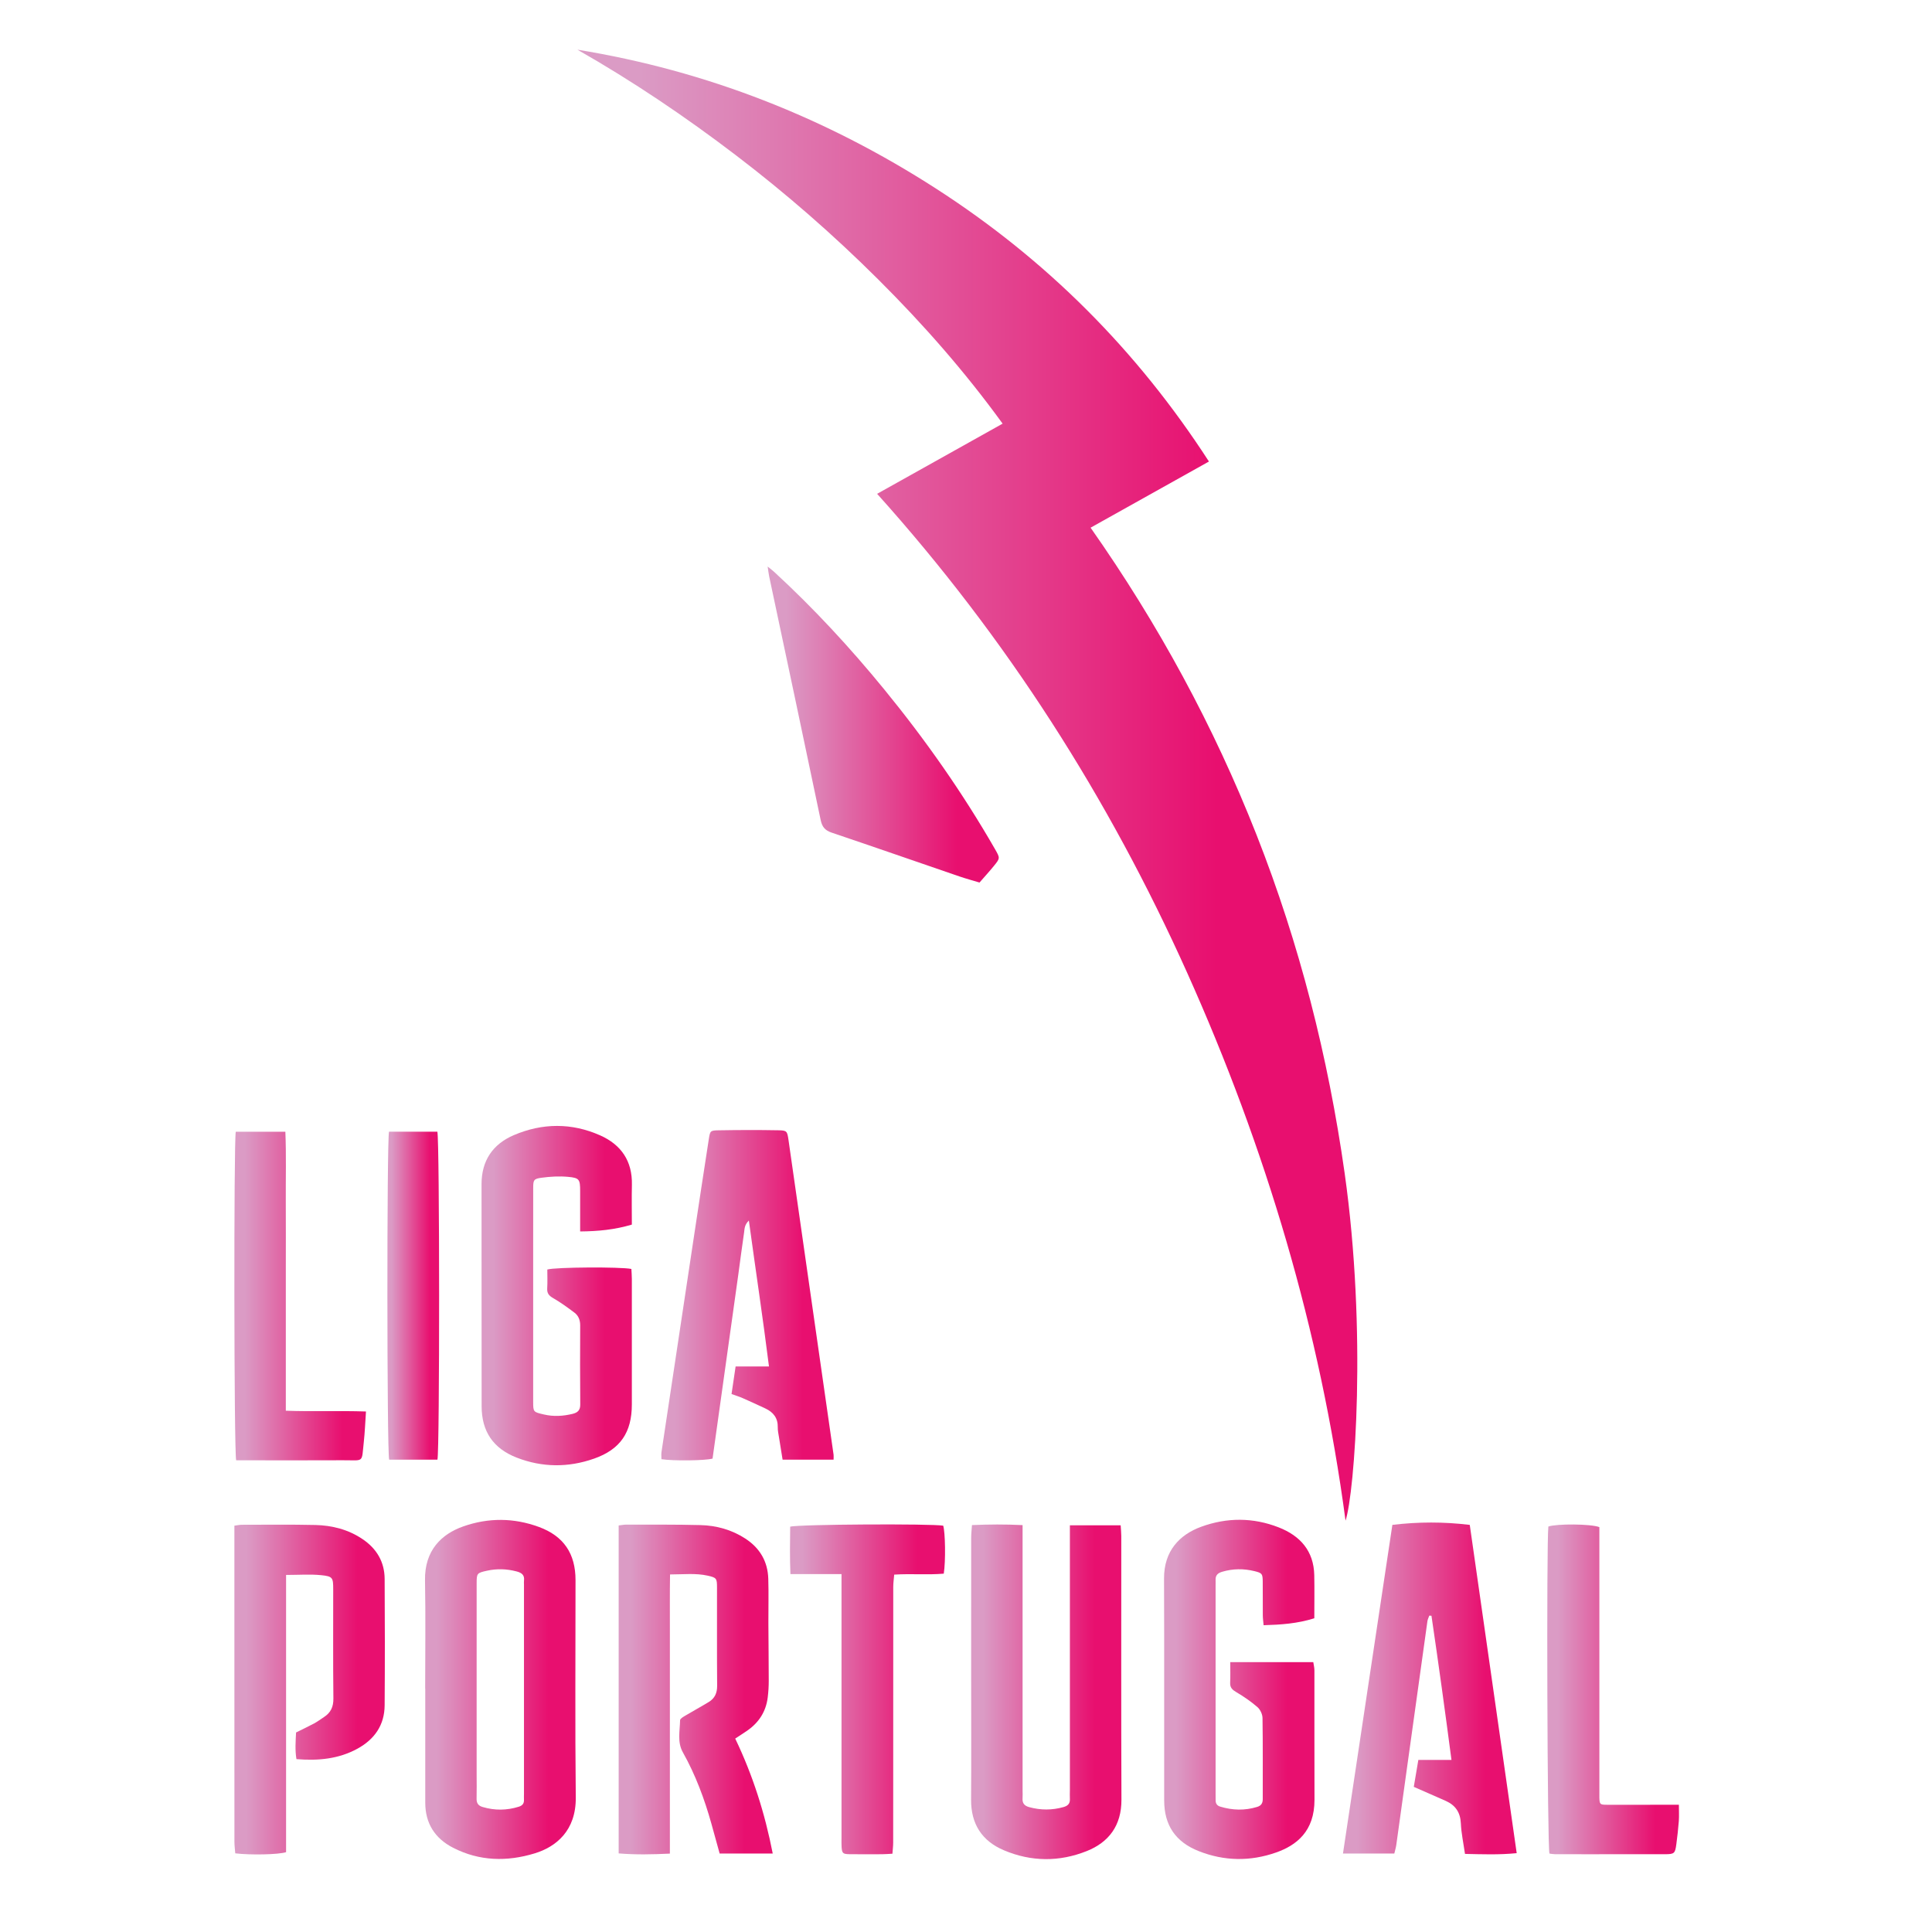 <?xml version="1.0" encoding="utf-8"?>
<svg xmlns="http://www.w3.org/2000/svg" xmlns:xlink="http://www.w3.org/1999/xlink" id="Layer_1" data-name="Layer 1" viewBox="0 0 2000 2000">
  <defs>
    <style>
      .cls-1 {
        fill: url(#linear-gradient-12);
      }

      .cls-1, .cls-2, .cls-3, .cls-4, .cls-5, .cls-6, .cls-7, .cls-8, .cls-9, .cls-10, .cls-11, .cls-12, .cls-13, .cls-14 {
        stroke-width: 0px;
      }

      .cls-2 {
        fill: url(#linear-gradient);
      }

      .cls-3 {
        fill: url(#linear-gradient-6);
      }

      .cls-4 {
        fill: url(#linear-gradient-11);
      }

      .cls-5 {
        fill: url(#linear-gradient-5);
      }

      .cls-6 {
        fill: url(#linear-gradient-13);
      }

      .cls-7 {
        fill: url(#linear-gradient-14);
      }

      .cls-8 {
        fill: url(#linear-gradient-2);
      }

      .cls-9 {
        fill: url(#linear-gradient-7);
      }

      .cls-10 {
        fill: url(#linear-gradient-3);
      }

      .cls-11 {
        fill: url(#linear-gradient-9);
      }

      .cls-12 {
        fill: url(#linear-gradient-8);
      }

      .cls-13 {
        fill: url(#linear-gradient-10);
      }

      .cls-14 {
        fill: url(#linear-gradient-4);
      }
    </style>
    <linearGradient id="linear-gradient" x1="597.76" y1="812.81" x2="1405.07" y2="812.81" gradientUnits="userSpaceOnUse">
      <stop offset=".08" stop-color="#db9bc5"/>
      <stop offset=".82" stop-color="#e80f6f"/>
    </linearGradient>
    <linearGradient id="linear-gradient-2" x1="640.43" y1="1748.96" x2="799.93" y2="1748.96" xlink:href="#linear-gradient"/>
    <linearGradient id="linear-gradient-3" x1="439.96" y1="1748.9" x2="596.04" y2="1748.9" xlink:href="#linear-gradient"/>
    <linearGradient id="linear-gradient-4" x1="498.49" y1="1341.21" x2="654.17" y2="1341.21" xlink:href="#linear-gradient"/>
    <linearGradient id="linear-gradient-5" x1="1205.03" y1="1748.85" x2="1360.77" y2="1748.85" xlink:href="#linear-gradient"/>
    <linearGradient id="linear-gradient-6" x1="1005.24" y1="1751.35" x2="1160.9" y2="1751.35" xlink:href="#linear-gradient"/>
    <linearGradient id="linear-gradient-7" x1="1390.22" y1="1747.86" x2="1570.08" y2="1747.86" xlink:href="#linear-gradient"/>
    <linearGradient id="linear-gradient-8" x1="684.61" y1="1340.78" x2="862.99" y2="1340.78" xlink:href="#linear-gradient"/>
    <linearGradient id="linear-gradient-9" x1="242.65" y1="1749.02" x2="398.4" y2="1749.02" xlink:href="#linear-gradient"/>
    <linearGradient id="linear-gradient-10" x1="794.67" y1="750.05" x2="1033.91" y2="750.05" xlink:href="#linear-gradient"/>
    <linearGradient id="linear-gradient-11" x1="817.78" y1="1748.8" x2="978.3" y2="1748.8" xlink:href="#linear-gradient"/>
    <linearGradient id="linear-gradient-12" x1="242.6" y1="1341.67" x2="378.85" y2="1341.67" xlink:href="#linear-gradient"/>
    <linearGradient id="linear-gradient-13" x1="1601.73" y1="1748.82" x2="1738.1" y2="1748.82" xlink:href="#linear-gradient"/>
    <linearGradient id="linear-gradient-14" x1="401.04" y1="1341.28" x2="454.57" y2="1341.28" xlink:href="#linear-gradient"/>
  </defs>
  <path class="cls-2" d="M1392.9,1574.17c-26.24-197.07-82.5-385.7-163.87-566.98-81.35-181.23-187.01-346.89-321.04-495.98,43.51-24.33,86.02-48.1,129.92-72.65-39.22-54.06-82.42-103.13-128.91-149.42-46.36-46.16-95.54-89.06-147.56-128.7-52.21-39.79-106.52-76.43-163.68-109,133.79,21.76,257.25,70.43,371.05,143.69,114.2,73.52,208.14,167.42,282.68,282.64-41.16,23.01-81.16,45.37-122.52,68.49,70.09,99.78,127.47,205.38,171.8,317.98,44.51,113.05,74.15,229.88,91.19,350.15,23.23,164,10.42,330.83.94,359.79Z"/>
  <path class="cls-8" d="M640.43,1579.14c3.25-.37,5.5-.85,7.76-.85,25.65.07,51.32-.21,76.95.48,16.51.44,32.22,4.77,46.33,13.91,15.1,9.78,23.28,23.67,23.85,41.56.49,15.3.04,30.63.11,45.95.09,19.99.36,39.97.37,59.96,0,5.65-.36,11.33-1.04,16.93-1.8,14.75-9.2,26.18-21.37,34.57-3.8,2.62-7.7,5.08-12.3,8.12,18.17,37.87,30.71,77.24,38.84,119.01h-54.96c-2.86-10.36-5.65-20.58-8.5-30.77-7.2-25.73-16.48-50.65-29.58-74.02-5.98-10.66-3.06-22.11-2.87-33.25.03-1.65,3.43-3.53,5.56-4.81,7.98-4.77,16.18-9.18,24.11-14.02,6.16-3.75,8.75-9.25,8.69-16.77-.28-33.98-.09-67.97-.14-101.96-.01-9.28-.53-10.02-9.62-12.06-12.47-2.8-25.05-1.27-39-1.26-.35,20.03-.12,39.23-.17,58.41-.04,18.99,0,37.98,0,56.98v173.59c-18.36.88-35.39,1.26-53.01-.21v-339.5Z"/>
  <path class="cls-10" d="M440.14,1748.1c0-37.33.55-74.68-.17-111.99-.61-31.44,17.44-48.17,39.52-55.95,26.11-9.19,52.4-8.99,78.35.52,25.67,9.41,37.94,27.61,37.94,55.01.02,75-.55,150,.26,224.99.37,34.41-20.38,51.17-42.51,57.91-28.83,8.79-57.32,8.14-84.52-5.81-18.74-9.61-28.79-25.19-28.78-46.68.02-39.33,0-78.66,0-118h-.09ZM493.41,1747.96c0,29.64,0,59.29,0,88.93,0,8.33.17,16.66-.05,24.98-.12,4.71,1.67,7.37,6.26,8.73,12.51,3.71,24.9,3.59,37.34-.27,3.67-1.14,5.66-3.21,5.44-7.19-.11-1.99.02-4,.02-5.99,0-72.28,0-144.55,0-216.83,0-1.33-.16-2.68.02-3.99.78-5.88-2.38-8.2-7.62-9.58-10.21-2.69-20.38-3.02-30.65-.76-10.42,2.3-10.74,2.64-10.75,13.06-.03,36.3-.01,72.61-.01,108.91Z"/>
  <path class="cls-14" d="M654.09,1267.7c-17.68,5.29-34.93,6.91-53.53,7.1,0-12.37,0-23.61,0-34.85,0-2.33,0-4.66,0-7-.03-11.95-.71-13.59-12.32-14.67-9.15-.85-18.59-.33-27.71.92-8.11,1.11-8.54,2.42-8.57,10.63-.08,23.32-.03,46.64-.03,69.96,0,50.3,0,100.6,0,150.91,0,11.13.08,11,11.23,13.59,9.99,2.33,19.82,1.71,29.67-.69,5.07-1.24,7.89-3.67,7.83-9.62-.26-27.31-.19-54.63-.06-81.95.03-5.45-1.76-10.03-5.9-13.15-7.13-5.38-14.41-10.67-22.14-15.11-4.36-2.5-6.4-5.02-6.09-10.09.39-6.58.1-13.2.1-19.48,8.29-2.5,75.72-2.87,87.03-.59.16,3.32.48,6.87.48,10.43.03,43.31.06,86.61,0,129.92-.03,28.84-11.87,46.43-39.09,56-26.68,9.38-53.73,9.26-80.19-1.07-24.3-9.49-36.18-27.12-36.22-53.12-.13-76.62.01-153.24-.09-229.86-.03-24.48,11.66-41.55,33.52-50.87,29.53-12.59,59.75-12.81,89.27.29,21.8,9.67,33.41,26.63,32.86,51.18-.31,13.61-.05,27.24-.05,41.17Z"/>
  <path class="cls-5" d="M1360.59,1675.23c-17.66,5.54-34.47,6.64-52.52,7.2-.32-3.83-.79-7.01-.82-10.18-.1-11.66.04-23.32-.08-34.98-.08-8.15-.64-8.89-8.59-10.84-11.22-2.75-22.38-2.63-33.55.7-4.51,1.35-6.86,3.72-6.66,8.48.08,1.99,0,4,0,6,0,71.62,0,143.25,0,214.87,0,2.33.08,4.66.04,6.99-.06,3.41,1.32,5.69,4.7,6.72,12.75,3.89,25.49,4.25,38.33.31,4.23-1.3,5.76-3.93,5.75-8.12-.05-27.98.18-55.97-.25-83.94-.06-3.83-2.32-8.7-5.2-11.2-6.72-5.83-14.16-10.96-21.85-15.48-4.2-2.47-6.69-4.71-6.44-9.85.34-6.88.08-13.78.08-21.27h85.98c.4,2.8,1.16,5.61,1.16,8.42.07,44.64-.09,89.28.08,133.92.12,32.9-18.76,47.34-39.73,54.71-26.72,9.39-53.68,9.05-80.13-1.42-23.93-9.47-35.69-26.71-35.73-52.34-.12-76.62.17-153.24-.15-229.86-.12-28.45,15.98-45.38,38.48-53.58,26.64-9.71,53.69-9.7,80.15.63,22.27,8.69,36.37,24.37,36.88,49.53.3,14.6.05,29.21.05,44.59Z"/>
  <path class="cls-3" d="M1006.16,1578.76c17.71-.74,34.47-.89,52.41.04,0,5.38,0,9.64,0,13.89,0,86.94,0,173.89,0,260.83,0,2.66.19,5.34-.02,7.99-.4,5.2,1.92,7.89,6.92,9.25,11.87,3.22,23.61,3.25,35.46-.09,4.48-1.26,6.9-3.6,6.61-8.46-.18-2.99,0-5.99,0-8.99,0-86.94,0-173.89,0-260.83v-13.41h52.57c.24,4.09.64,7.64.64,11.19.03,90.94-.2,181.88.17,272.82.11,26.88-13.13,44.15-35.94,53.24-28.49,11.35-57.43,11.11-85.66-.79-22.82-9.62-34.23-27.29-34.05-52.54.3-42.97.07-85.94.07-128.92,0-47.3-.03-94.61.02-141.91,0-4.2.51-8.39.83-13.31Z"/>
  <path class="cls-9" d="M1441.35,1578.54c27.36-3.24,53.15-3.22,80.15.02,16.19,113.27,32.33,226.15,48.58,339.82-18.53,1.85-35.67,1.14-53.54.78-1.61-11.33-3.84-21.46-4.29-31.66-.51-11.4-5.63-18.77-15.67-23.24-10.59-4.71-21.22-9.33-33.03-14.52,1.44-8.55,2.96-17.57,4.71-27.9h34.29c-6.67-50.86-13.46-100.07-20.71-149.22-.75-.05-1.5-.1-2.25-.14-.66,1.93-1.66,3.82-1.94,5.8-6.66,47.5-13.25,95-19.84,142.51-4.12,29.69-8.21,59.39-12.38,89.08-.41,2.9-1.3,5.73-2.04,8.9h-53.15c17.09-113.71,34.04-226.52,51.13-340.22Z"/>
  <path class="cls-12" d="M862.93,1511.05h-52.79c-1.3-8.03-2.59-15.79-3.8-23.56-.51-3.29-1.28-6.61-1.2-9.91.23-9.56-4.54-15.66-12.79-19.52-7.82-3.66-15.67-7.27-23.57-10.75-3.32-1.46-6.81-2.52-11.5-4.23,1.36-9.21,2.7-18.23,4.22-28.5h34.55c-6.39-50.79-13.82-99.85-20.84-151.1-4.73,4.69-4.4,8.83-4.93,12.35-2.18,14.49-3.96,29.04-5.99,43.55-7.91,56.72-15.87,113.43-23.8,170.14-.97,6.89-1.93,13.79-2.86,20.41-7.85,2.15-40.91,2.52-52.9.61,0-2.37-.32-4.94.05-7.4,11.2-74.74,22.46-149.48,33.75-224.21,5.02-33.25,10.07-66.49,15.23-99.72,1.32-8.48,1.53-8.98,9.84-9.12,20.61-.34,41.23-.43,61.84-.04,9.29.17,9.46.77,10.87,10.48,5.21,35.92,10.29,71.86,15.43,107.79,7.07,49.44,14.16,98.89,21.25,148.33,3.31,23.07,6.64,46.13,9.92,69.2.18,1.26.02,2.56.02,5.21Z"/>
  <path class="cls-11" d="M296.15,1630.39v286.95c-7.72,2.55-36.67,3.16-52.61,1.23-.29-3.87-.85-8-.86-12.14-.05-77.29-.04-154.57-.04-231.86,0-27.98,0-55.96,0-83.95v-11.25c3.29-.42,5.5-.94,7.7-.94,25.31-.01,50.64-.35,75.94.23,17.54.41,34.29,4.66,49.12,14.68,14.54,9.83,22.66,23.51,22.78,41.07.28,43.64.31,87.28,0,130.92-.14,20.53-10.49,35.27-28.28,44.97-19.43,10.6-40.37,12.56-63.02,10.75-1.57-9.17-.86-18.28-.4-27.6,6.47-3.22,12.77-6.17,18.88-9.46,3.5-1.88,6.69-4.33,10.04-6.5,6.99-4.53,9.82-10.57,9.72-19.24-.43-37.64-.17-75.28-.19-112.93,0-12.06-.38-13.47-12.33-14.69-11.48-1.17-23.17-.25-36.45-.25Z"/>
  <path class="cls-13" d="M794.67,586.5c3.21,2.6,4.99,3.9,6.6,5.38,40.98,37.72,78.69,78.5,113.93,121.59,42.65,52.15,81.27,107.1,114.83,165.56,5.3,9.24,5.39,9.34-1.17,17.39-4.78,5.87-9.91,11.46-14.88,17.18-6.97-2.11-14.01-4-20.9-6.36-44.06-15.1-88.05-30.43-132.18-45.32-6.87-2.32-9.87-5.93-11.36-13.07-17.54-84.02-35.45-167.96-53.24-251.92-.6-2.81-.9-5.69-1.63-10.44Z"/>
  <path class="cls-4" d="M871.14,1629.48h-52.9c-.72-17.21-.41-33.29-.25-49.05,8.61-2.56,146.62-3.21,158.43-1.06,2.14,6.99,2.62,36.64.57,49.67-16.47,1.46-33.4-.16-51.32,1-.36,4.45-.97,8.59-.98,12.73-.06,69-.04,137.99-.04,206.99,0,19.33.04,38.67-.04,58-.01,3.54-.48,7.08-.77,11.2-4.16.21-7.41.5-10.67.52-11.33.05-22.67.14-34-.04-6.68-.11-7.5-1.03-7.96-7.44-.21-2.99-.08-6-.08-9,0-86,0-171.99,0-257.99v-15.52Z"/>
  <path class="cls-1" d="M244.06,1171.57h51.34c1.01,24.19.32,48.04.44,71.88.13,24,.03,48,.03,71.99v71.99c0,23.9,0,47.8,0,72.95,28.04,1.06,54.87-.18,82.99.79-.76,11.06-1.13,21.28-2.24,31.41-2.44,22.39.74,18.94-21.7,19.06-33.33.18-66.66.05-99.99.05-3.58,0-7.17,0-10.45,0-2.27-8.66-2.53-329.81-.41-340.12Z"/>
  <path class="cls-6" d="M1737.98,1868.27c0,6.39.31,11.66-.07,16.88-.59,7.96-1.52,15.89-2.55,23.81-1.27,9.78-2.11,10.5-11.85,10.52-27.98.05-55.96.02-83.93.02-9.99,0-19.98.03-29.98-.04-1.94-.01-3.87-.43-5.61-.64-2.24-7.47-3.15-320.94-1.13-338.56,8.53-2.98,43.9-2.82,52.79.62v10.42c0,88.26,0,176.52,0,264.78,0,1.67-.07,3.33,0,5,.25,6.65.66,7.18,7.67,7.22,16.99.08,33.97,0,50.96-.01,7.57,0,15.14,0,23.72,0Z"/>
  <path class="cls-7" d="M402.85,1511.02c-2.33-8.82-2.45-329.97-.14-339.48h50.05c2.38,9.39,2.43,330,.08,339.48h-49.99Z"/>
</svg>